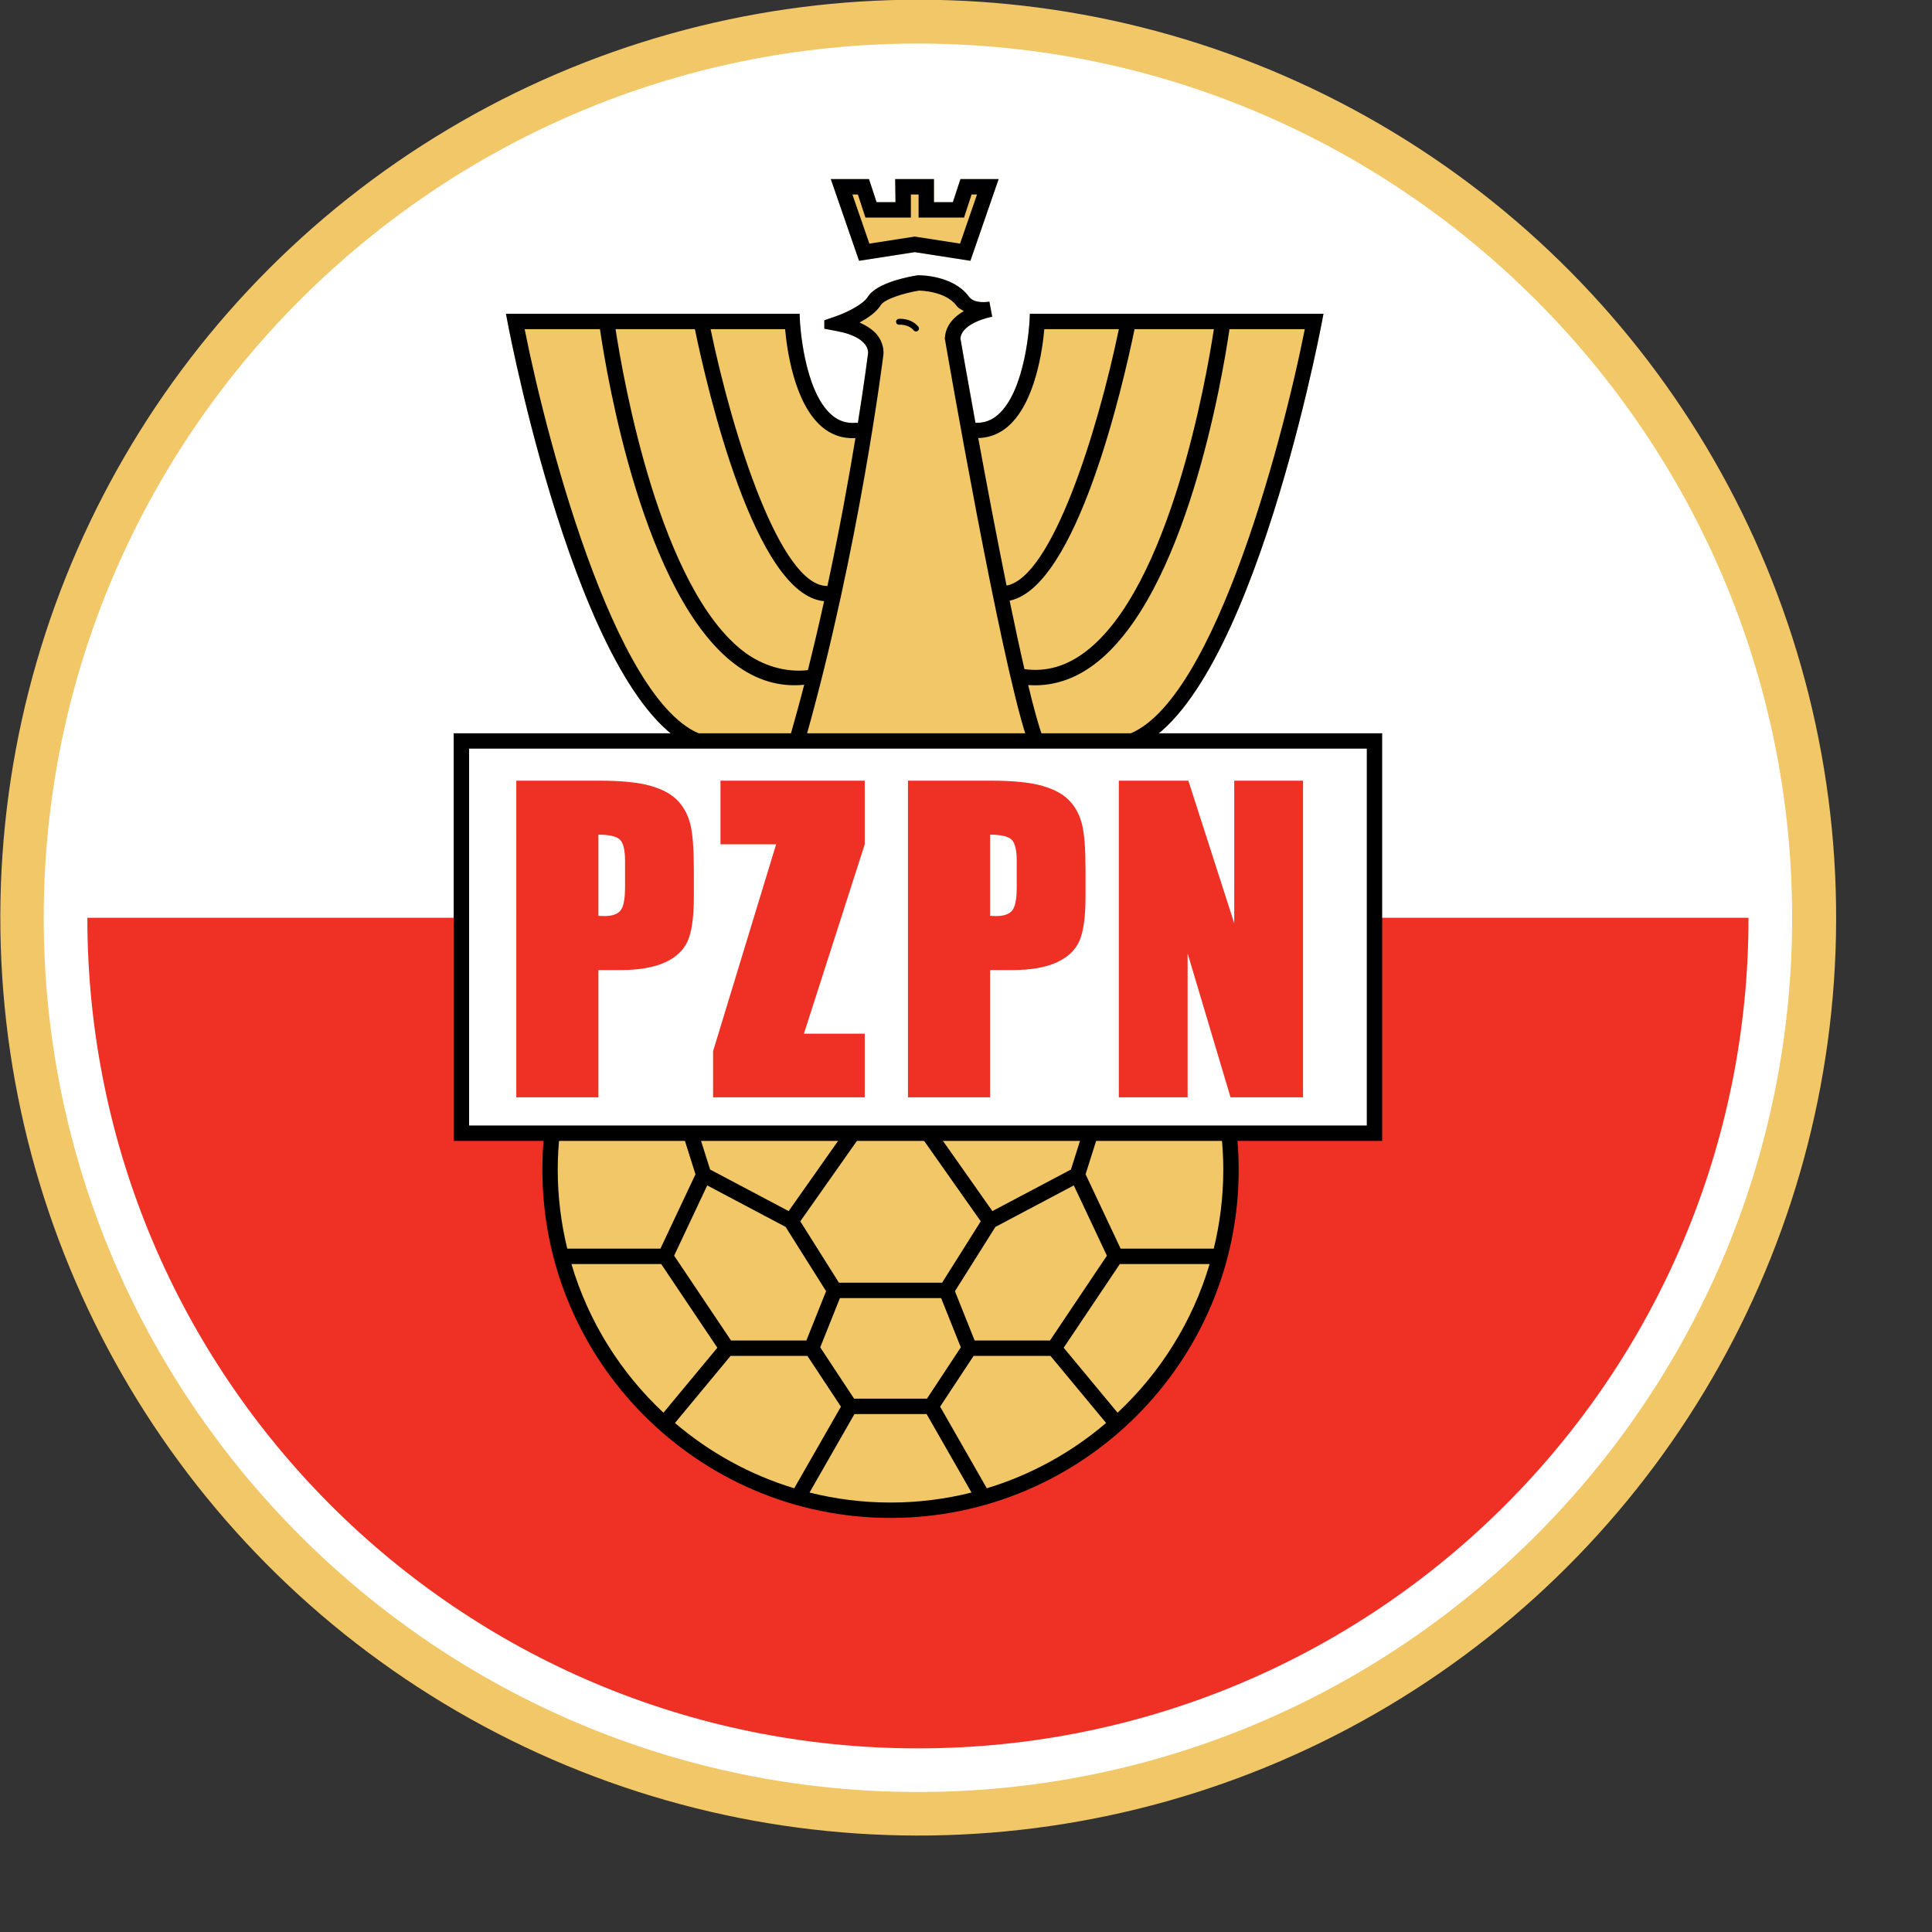 <?xml version="1.0" encoding="UTF-8" standalone="no"?>
<svg
   xmlns:dc="http://purl.org/dc/elements/1.1/"
   xmlns:cc="http://creativecommons.org/ns#"
   xmlns:rdf="http://www.w3.org/1999/02/22-rdf-syntax-ns#"
   xmlns:svg="http://www.w3.org/2000/svg"
   xmlns="http://www.w3.org/2000/svg"
   xmlns:sodipodi="http://sodipodi.sourceforge.net/DTD/sodipodi-0.dtd"
   xmlns:inkscape="http://www.inkscape.org/namespaces/inkscape"
   version="1.1"
   id="Layer_1"
   x="0px"
   y="0px"
   viewBox="0 0 1000 1000"
   xml:space="preserve"
   sodipodi:docname="Pzpn.svg"
   width="1000"
   height="1000"
   inkscape:version="1.0.1 (3bc2e813f5, 2020-09-07)"><rect x="0" y="0" width="1000" height="1000" fill="#333333" stroke="none"/><defs
   id="defs47" /><sodipodi:namedview
   pagecolor="#ffffff"
   bordercolor="#666666"
   borderopacity="1"
   objecttolerance="10"
   gridtolerance="10"
   guidetolerance="10"
   inkscape:pageopacity="0"
   inkscape:pageshadow="2"
   inkscape:window-width="1920"
   inkscape:window-height="1017"
   id="namedview45"
   showgrid="false"
   inkscape:zoom="1.1186869"
   inkscape:cx="306"
   inkscape:cy="396"
   inkscape:window-x="-8"
   inkscape:window-y="-8"
   inkscape:window-maximized="1"
   inkscape:current-layer="Layer_1" />







<g
   id="g895"
   transform="matrix(2.437,0,0,2.437,-280.839,-20.416)"><ellipse
     transform="matrix(1,-0.014,0.014,1,-2.784,4.313)"
     style="fill:#f1c768"
     cx="310.202"
     cy="203.305"
     rx="194.938"
     ry="194.939"
     id="ellipse2" /><path
     style="fill:#ffffff"
     d="m 124.526,203.305 c 0,102.383 83.292,185.677 185.675,185.677 102.378,0 185.673,-83.294 185.673,-185.677 0,-102.383 -83.294,-185.674 -185.672,-185.674 -102.383,0 -185.676,83.29 -185.676,185.674 z"
     id="path4" /><path
     style="fill:#ee3124"
     d="m 486.61,203.305 c 0,97.43 -78.983,176.41 -176.408,176.41 -97.43,0 -176.41,-78.979 -176.41,-176.41 z"
     id="path6" /><g
     id="g12">
	<path
   style="fill:#f1c768"
   d="m 232.483,249.064 c -0.27,2.546 -0.419,5.14 -0.419,7.764 0,39.933 32.377,72.313 72.314,72.313 39.936,0 72.314,-32.38 72.314,-72.313 0,-2.624 -0.147,-5.218 -0.422,-7.764 z"
   id="path8" />
	<path
   d="m 377.917,249.064 h -3.294 c 0.279,2.546 0.433,5.14 0.433,7.764 0,5.768 -0.711,11.374 -2.023,16.75 h -19.781 l -7.444,-15.793 2.753,-8.721 h -3.424 l -2.435,7.711 -16.688,8.829 -11.649,-16.54 h -3.496 l -0.333,0.235 13.009,18.475 -8.212,13.042 h -21.909 l -8.212,-13.042 13.012,-18.475 -0.333,-0.235 h -3.499 l -11.652,16.54 -16.682,-8.829 -2.436,-7.711 h -3.425 l 2.755,8.727 -7.444,15.788 H 235.72 c -1.309,-5.376 -2.021,-10.982 -2.021,-16.75 0,-2.624 0.156,-5.218 0.436,-7.764 h -3.292 c -0.27,2.553 -0.41,5.14 -0.41,7.764 0,40.771 33.172,73.946 73.945,73.946 40.775,0 73.948,-33.175 73.948,-73.946 -0.001,-2.625 -0.142,-5.211 -0.409,-7.765 z m -51.263,19.9 c 0.681,-0.359 14.161,-7.496 16.652,-8.816 1.029,2.182 5.664,12.012 7.031,14.924 l -12.09,18.02 h -16 c -1.041,-2.605 -3.751,-9.382 -4.189,-10.475 0.785,-1.246 8.179,-12.983 8.596,-13.653 z m 11.697,27.398 c 0.766,0.926 9.165,11.05 11.813,14.242 -7.315,6.244 -15.909,11.018 -25.337,13.871 l -9.917,-17.337 c 1.63,-2.471 6.402,-9.698 7.112,-10.776 1.522,0 14.995,0 16.329,0 z M 293.63,284.083 h 21.498 l 4.181,10.458 -7.195,10.904 h -15.469 l -7.195,-10.904 z m 0.218,23.055 -9.921,17.337 c -9.425,-2.853 -18.018,-7.627 -25.333,-13.867 2.648,-3.196 11.048,-13.32 11.811,-14.246 1.335,0 14.811,0 16.328,0 0.709,1.077 5.482,8.305 7.115,10.776 z M 265.45,260.147 c 2.494,1.321 15.97,8.457 16.648,8.816 0.422,0.67 7.814,12.407 8.598,13.653 -0.438,1.092 -3.146,7.87 -4.191,10.475 h -15.997 l -12.091,-18.02 c 1.369,-2.912 6.004,-12.742 7.033,-14.924 z m -28.845,16.699 c 5.094,0 17.785,0 19.066,0 0.771,1.149 9.444,14.075 11.93,17.778 l -11.451,13.802 c -9.083,-8.496 -15.926,-19.348 -19.545,-31.58 z m 50.57,48.535 c 2.376,-4.157 8.835,-15.443 9.539,-16.668 0.856,0 3.203,0 5.085,0 1.421,0 2.579,0 2.579,0 2.689,0 6.641,0 7.667,0 0.703,1.225 7.159,12.512 9.535,16.668 -5.508,1.38 -11.268,2.125 -17.202,2.125 -5.933,0 -11.693,-0.745 -17.203,-2.125 z m 65.429,-16.955 -11.448,-13.802 c 2.487,-3.707 11.158,-16.629 11.927,-17.778 1.283,0 13.971,0 19.069,0 -3.619,12.232 -10.464,23.084 -19.548,31.58 z"
   id="path10" />
</g><g
     id="g28">
	<g
   id="g16">
		<path
   style="fill:#f1c768"
   d="m 333.97,75.018 -0.069,1.561 c -0.01,0.145 -0.739,14.666 -6.694,19.883 -1.417,1.238 -2.991,1.783 -4.79,1.709 -1.768,-9.7 -3.001,-16.805 -3.194,-17.927 0.361,-3.398 6.629,-4.568 6.692,-4.581 0,0 0.062,-0.01 0.064,-0.013 l -0.602,-3.211 c -0.003,0 -0.046,0.01 -0.057,0.012 -0.032,0.003 -3.092,0.562 -4.279,-1.058 -3.41,-4.652 -10.573,-4.555 -10.877,-4.547 -1.626,0.243 -8.723,1.512 -10.617,4.592 -1.011,1.649 -4.688,3.396 -6.768,4.114 l -2.463,0.848 v 1.797 l 2.691,0.506 c 7.056,1.332 6.621,4.589 6.6,4.726 -0.025,0.192 -0.727,5.806 -2.163,14.799 -0.15,-0.031 -0.3,-0.066 -0.46,-0.052 -1.956,0.17 -3.641,-0.39 -5.153,-1.713 -5.956,-5.214 -6.685,-19.738 -6.69,-19.883 l -0.073,-1.561 h -62.367 l 0.369,1.939 c 0.668,3.521 16.496,85.304 41.886,90.973 v 0.238 h 89.13 v -0.238 c 25.388,-5.676 41.213,-87.452 41.883,-90.973 l 0.367,-1.939 H 333.97 Z"
   id="path14" />
	</g>
	<path
   style="fill:#f1c768"
   d="m 319.23,46.418 c 0,0 -1.171,3.567 -1.61,4.903 -1.149,0 -2.552,0 -4.014,0 0,-1.453 0,-4.903 0,-4.903 h -8.239 l 0.064,4.903 c -1.461,0 -2.863,0 -4.013,0 -0.439,-1.336 -1.612,-4.903 -1.612,-4.903 h -8.111 l 6,17.351 c 0,0 11.345,-1.766 11.823,-1.839 0.479,0.073 11.826,1.839 11.826,1.839 l 5.998,-17.351 z"
   id="path18" />
	<path
   d="m 319.23,46.418 c 0,0 -1.171,3.567 -1.61,4.903 -1.149,0 -2.552,0 -4.014,0 0,-1.453 0,-4.903 0,-4.903 h -8.239 l 0.064,4.903 c -1.461,0 -2.863,0 -4.013,0 -0.439,-1.336 -1.612,-4.903 -1.612,-4.903 h -8.111 l 6,17.351 c 0,0 11.345,-1.766 11.823,-1.839 0.479,0.073 11.826,1.839 11.826,1.839 l 5.998,-17.351 z m 3.52,3.269 c -0.947,2.749 -2.995,8.673 -3.603,10.433 -2.065,-0.321 -9.629,-1.497 -9.629,-1.497 0,0 -7.564,1.176 -9.629,1.497 -0.606,-1.76 -2.653,-7.684 -3.606,-10.433 0.579,0 0.717,0 1.159,0 0.438,1.336 1.608,4.902 1.608,4.902 h 9.651 c 0,0 0,-3.449 0,-4.902 0.702,0 0.933,0 1.638,0 0,1.453 0,4.902 0,4.902 h 9.65 c 0,0 1.171,-3.566 1.609,-4.902 0.438,0 0.575,0 1.152,0 z"
   id="path20" />
	<g
   id="g24">
		<path
   d="m 333.97,75.018 -0.069,1.561 c -0.01,0.145 -0.739,14.666 -6.694,19.883 -1.417,1.238 -2.991,1.783 -4.79,1.709 -1.768,-9.7 -3.001,-16.805 -3.194,-17.927 0.361,-3.398 6.629,-4.568 6.692,-4.581 0,0 0.062,-0.01 0.064,-0.013 l -0.602,-3.211 c -0.003,0 -0.046,0.01 -0.057,0.012 -0.032,0.003 -3.092,0.562 -4.279,-1.058 -3.41,-4.652 -10.573,-4.555 -10.877,-4.547 -1.626,0.243 -8.723,1.512 -10.617,4.592 -1.011,1.649 -4.688,3.396 -6.768,4.114 l -2.463,0.848 v 1.797 l 2.691,0.506 c 7.056,1.332 6.621,4.589 6.6,4.726 -0.025,0.192 -0.727,5.806 -2.163,14.799 -0.15,-0.031 -0.3,-0.066 -0.46,-0.052 -1.956,0.17 -3.641,-0.39 -5.153,-1.713 -5.956,-5.214 -6.685,-19.738 -6.69,-19.883 l -0.073,-1.561 h -62.367 l 0.369,1.939 c 0.668,3.521 16.496,85.304 41.886,90.973 v 0.238 h 89.13 v -0.238 c 25.388,-5.676 41.213,-87.452 41.883,-90.973 l 0.367,-1.939 H 333.97 Z m 39.087,3.27 c -1.649,10.763 -9.413,55.033 -27.306,68.541 -4.104,3.1 -8.342,4.281 -12.929,3.67 -1.013,-4.392 -2.076,-9.352 -3.144,-14.544 14.247,-2.942 24.008,-45.442 26.531,-57.667 5.454,0 11.379,0 16.848,0 z m -43.696,20.63 c 5.837,-5.11 7.322,-16.538 7.683,-20.63 0.965,0 7.535,0 15.831,0 -4.572,22.022 -14.234,52.676 -23.851,54.463 -2.153,-10.616 -4.287,-21.916 -6.012,-31.331 2.348,-0.065 4.491,-0.872 6.349,-2.502 z m -47.367,-20.63 c 0.361,4.092 1.852,15.521 7.683,20.632 2.096,1.837 4.538,2.662 7.249,2.509 -1.399,8.505 -3.368,19.413 -5.946,31.403 -9.928,0.181 -20.092,-31.791 -24.814,-54.544 8.299,0 14.866,0 15.828,0 z m -19.164,0 c 2.578,12.484 12.698,56.503 27.443,57.773 -1.051,4.766 -2.2,9.672 -3.442,14.649 -4.559,0.523 -9.512,-0.837 -13.543,-3.878 -17.895,-13.511 -25.658,-57.781 -27.308,-68.544 5.469,0 11.398,0 16.85,0 z m 20.195,86.612 h -16.782 c -19.089,-3.061 -34.651,-61.807 -39.572,-86.612 1.241,0 7.798,0 15.995,0 1.508,10.294 9.253,56.503 28.653,71.147 4.582,3.462 9.533,4.912 14.725,4.377 -0.944,3.682 -1.97,7.386 -3.019,11.088 z m 3.423,0 c 11.298,-40.123 16.336,-80.553 16.386,-80.967 0.007,-0.021 0.059,-0.276 0.059,-0.684 0,-0.741 -0.165,-2.001 -1.043,-3.324 -0.85,-1.284 -2.296,-2.249 -4.046,-3.048 1.738,-0.937 3.589,-2.196 4.531,-3.728 0.74,-1.203 4.793,-2.522 8.122,-3.057 l -0.003,0.003 c 0,0.017 5.59,0.007 7.951,3.228 0.423,0.577 1.011,0.776 1.543,1.123 -1.989,1.166 -3.818,2.924 -4.021,5.622 l -0.018,0.204 0.034,0.198 c 0.489,2.841 11.539,66.761 17.284,84.43 z m 66.347,0 h -16.112 c -0.886,-2.49 -1.928,-6.282 -3.066,-11.025 4.966,0.36 9.702,-1.115 14.104,-4.439 19.399,-14.646 27.143,-60.853 28.65,-71.147 8.197,0 14.755,0 15.996,0 -4.92,24.805 -20.483,83.55 -39.572,86.611 z"
   id="path22" />
	</g>
	<path
   style="stroke:#000000;stroke-width:1.257;stroke-linecap:round;stroke-linejoin:round;stroke-miterlimit:2"
   d="m 306.185,76.719 c 0,0 2.246,-0.204 3.606,1.432"
   id="path26" />
</g><rect
     x="213.238"
     y="165.75"
     style="fill:#ffffff"
     width="193.927"
     height="83.314"
     id="rect30" /><path
     d="M 407.165,164.118 H 211.602 v 86.58 h 197.199 v -86.58 z m -1.631,3.267 c 0,3.079 0,76.962 0,80.045 -3.188,0 -187.474,0 -190.661,0 0,-3.083 0,-76.966 0,-80.045 3.187,0 187.473,0 190.661,0 z"
     id="path32" /><g
     id="g42">
	<path
   style="fill:#ee3124"
   d="m 246.898,186.701 c 0.732,0.699 1.096,2.206 1.096,4.521 v 5.565 c 0,2.512 -0.316,4.165 -0.95,4.959 -0.633,0.795 -1.768,1.193 -3.397,1.193 -0.369,0 -0.803,-0.012 -1.309,-0.041 v -17.243 c 2.307,0 3.828,0.349 4.56,1.046 z m -22.001,54.734 h 17.441 V 214.41 h 4.714 c 3.835,0 6.943,-0.525 9.319,-1.581 2.377,-1.054 4.012,-2.565 4.901,-4.535 0.889,-1.968 1.335,-5.101 1.335,-9.399 v -5.866 c 0,-4.213 -0.229,-7.326 -0.688,-9.336 -0.456,-2.011 -1.33,-3.725 -2.619,-5.138 -1.288,-1.415 -3.215,-2.494 -5.779,-3.243 -2.563,-0.749 -6.229,-1.126 -10.996,-1.126 h -17.628 z"
   id="path34" />
	<path
   style="fill:#ee3124"
   d="m 298.903,174.185 v 13.513 l -12.919,40.224 h 12.919 v 13.513 h -32.211 v -9.801 l 13.392,-43.936 h -11.821 v -13.513 z"
   id="path36" />
	<path
   style="fill:#ee3124"
   d="m 330.086,186.701 c 0.732,0.699 1.098,2.206 1.098,4.521 v 5.565 c 0,2.512 -0.317,4.165 -0.951,4.959 -0.632,0.795 -1.767,1.193 -3.397,1.193 -0.369,0 -0.803,-0.012 -1.309,-0.041 v -17.243 c 2.308,0 3.827,0.349 4.559,1.046 z m -22.001,54.734 h 17.442 V 214.41 h 4.714 c 3.834,0 6.943,-0.525 9.319,-1.581 2.377,-1.054 4.012,-2.565 4.9,-4.535 0.888,-1.968 1.336,-5.101 1.336,-9.399 v -5.866 c 0,-4.213 -0.231,-7.326 -0.687,-9.336 -0.458,-2.011 -1.332,-3.725 -2.62,-5.138 -1.289,-1.415 -3.216,-2.494 -5.78,-3.243 -2.563,-0.749 -6.229,-1.126 -10.995,-1.126 h -17.629 z"
   id="path38" />
	<path
   style="fill:#ee3124"
   d="m 391.992,174.185 v 67.25 h -15.398 l -9.114,-30.571 v 30.571 h -14.612 v -67.25 h 14.77 l 9.742,30.282 v -30.282 z"
   id="path40" />
</g></g>
</svg>
